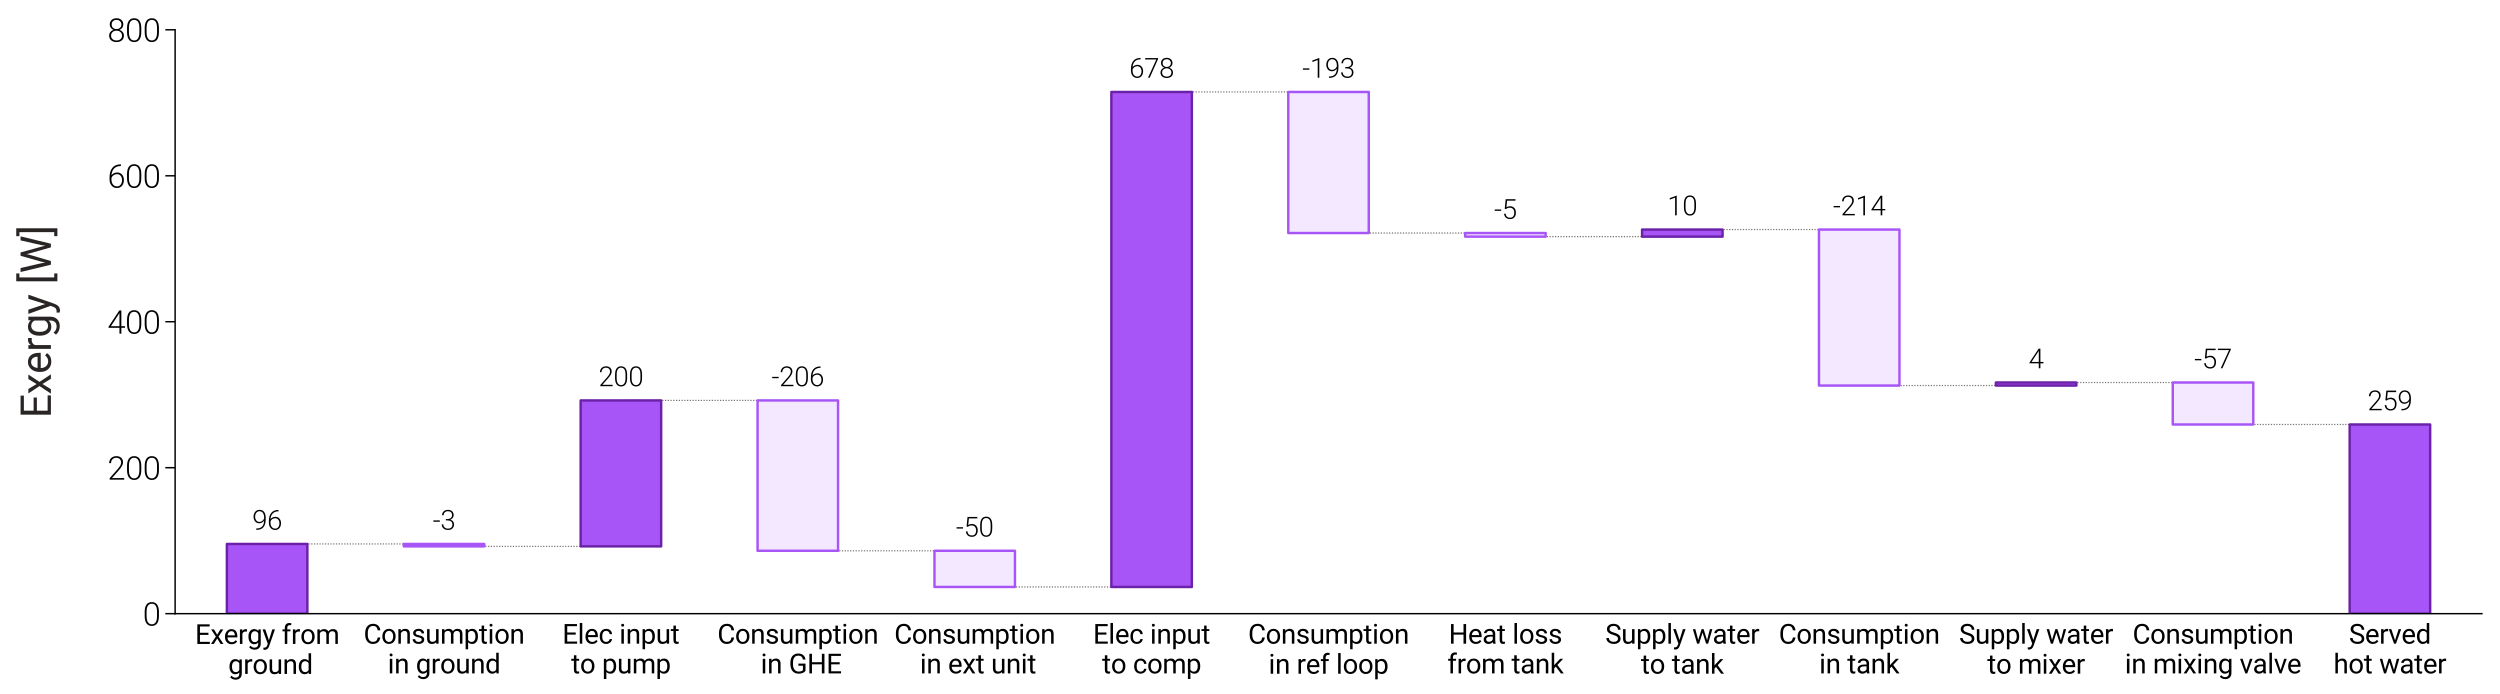 <?xml version="1.0" encoding="utf-8" standalone="no"?>
<!DOCTYPE svg PUBLIC "-//W3C//DTD SVG 1.1//EN"
  "http://www.w3.org/Graphics/SVG/1.1/DTD/svg11.dtd">
<svg xmlns:xlink="http://www.w3.org/1999/xlink" width="510.236pt" height="141.732pt" viewBox="0 0 510.236 141.732" xmlns="http://www.w3.org/2000/svg" version="1.1">
 <defs>
  <style type="text/css">*{stroke-linejoin: round; stroke-linecap: butt}</style>
 </defs>
 <g id="figure_1">
  <g id="patch_1">
   <path d="M 0 141.732 
L 510.236 141.732 
L 510.236 0 
L 0 0 
z
" style="fill: #ffffff"/>
  </g>
  <g id="axes_1">
   <g id="patch_2">
    <path d="M 35.742 125.246 
L 506.542 125.246 
L 506.542 6.084 
L 35.742 6.084 
z
" style="fill: #ffffff"/>
   </g>
   <g id="LineCollection_1">
    <path d="M 54.516 111.018 
L 90.62 111.018 
" clip-path="url(#pa25a1c43b0)" style="fill: none; stroke-dasharray: 0.25,0.312; stroke-dashoffset: 0; stroke: #78716c; stroke-width: 0.25"/>
   </g>
   <g id="LineCollection_2">
    <path d="M 90.62 111.514 
L 126.725 111.514 
" clip-path="url(#pa25a1c43b0)" style="fill: none; stroke-dasharray: 0.25,0.312; stroke-dashoffset: 0; stroke: #78716c; stroke-width: 0.25"/>
   </g>
   <g id="LineCollection_3">
    <path d="M 126.725 81.723 
L 162.829 81.723 
" clip-path="url(#pa25a1c43b0)" style="fill: none; stroke-dasharray: 0.25,0.312; stroke-dashoffset: 0; stroke: #78716c; stroke-width: 0.25"/>
   </g>
   <g id="LineCollection_4">
    <path d="M 162.829 112.411 
L 198.933 112.411 
" clip-path="url(#pa25a1c43b0)" style="fill: none; stroke-dasharray: 0.25,0.312; stroke-dashoffset: 0; stroke: #78716c; stroke-width: 0.25"/>
   </g>
   <g id="LineCollection_5">
    <path d="M 198.933 119.797 
L 235.037 119.797 
" clip-path="url(#pa25a1c43b0)" style="fill: none; stroke-dasharray: 0.25,0.312; stroke-dashoffset: 0; stroke: #78716c; stroke-width: 0.25"/>
   </g>
   <g id="LineCollection_6">
    <path d="M 235.037 18.765 
L 271.142 18.765 
" clip-path="url(#pa25a1c43b0)" style="fill: none; stroke-dasharray: 0.25,0.312; stroke-dashoffset: 0; stroke: #78716c; stroke-width: 0.25"/>
   </g>
   <g id="LineCollection_7">
    <path d="M 271.142 47.563 
L 307.246 47.563 
" clip-path="url(#pa25a1c43b0)" style="fill: none; stroke-dasharray: 0.25,0.312; stroke-dashoffset: 0; stroke: #78716c; stroke-width: 0.25"/>
   </g>
   <g id="LineCollection_8">
    <path d="M 307.246 48.295 
L 343.35 48.295 
" clip-path="url(#pa25a1c43b0)" style="fill: none; stroke-dasharray: 0.25,0.312; stroke-dashoffset: 0; stroke: #78716c; stroke-width: 0.25"/>
   </g>
   <g id="LineCollection_9">
    <path d="M 343.35 46.85 
L 379.455 46.85 
" clip-path="url(#pa25a1c43b0)" style="fill: none; stroke-dasharray: 0.25,0.312; stroke-dashoffset: 0; stroke: #78716c; stroke-width: 0.25"/>
   </g>
   <g id="LineCollection_10">
    <path d="M 379.455 78.689 
L 415.559 78.689 
" clip-path="url(#pa25a1c43b0)" style="fill: none; stroke-dasharray: 0.25,0.312; stroke-dashoffset: 0; stroke: #78716c; stroke-width: 0.25"/>
   </g>
   <g id="LineCollection_11">
    <path d="M 415.559 78.07 
L 451.663 78.07 
" clip-path="url(#pa25a1c43b0)" style="fill: none; stroke-dasharray: 0.25,0.312; stroke-dashoffset: 0; stroke: #78716c; stroke-width: 0.25"/>
   </g>
   <g id="LineCollection_12">
    <path d="M 451.663 86.633 
L 487.767 86.633 
" clip-path="url(#pa25a1c43b0)" style="fill: none; stroke-dasharray: 0.25,0.312; stroke-dashoffset: 0; stroke: #78716c; stroke-width: 0.25"/>
   </g>
   <g id="patch_3">
    <path d="M 46.302 125.246 
L 62.73 125.246 
L 62.73 111.018 
L 46.302 111.018 
z
" clip-path="url(#pa25a1c43b0)" style="fill: #a855f7; stroke: #6b21a8; stroke-width: 0.5; stroke-linejoin: miter"/>
   </g>
   <g id="patch_4">
    <path d="M 82.407 111.018 
L 98.834 111.018 
L 98.834 111.514 
L 82.407 111.514 
z
" clip-path="url(#pa25a1c43b0)" style="fill: #f3e8ff; stroke: #a855f7; stroke-width: 0.5; stroke-linejoin: miter"/>
   </g>
   <g id="patch_5">
    <path d="M 118.511 111.514 
L 134.938 111.514 
L 134.938 81.723 
L 118.511 81.723 
z
" clip-path="url(#pa25a1c43b0)" style="fill: #a855f7; stroke: #6b21a8; stroke-width: 0.5; stroke-linejoin: miter"/>
   </g>
   <g id="patch_6">
    <path d="M 154.615 81.723 
L 171.043 81.723 
L 171.043 112.411 
L 154.615 112.411 
z
" clip-path="url(#pa25a1c43b0)" style="fill: #f3e8ff; stroke: #a855f7; stroke-width: 0.5; stroke-linejoin: miter"/>
   </g>
   <g id="patch_7">
    <path d="M 190.719 112.411 
L 207.147 112.411 
L 207.147 119.797 
L 190.719 119.797 
z
" clip-path="url(#pa25a1c43b0)" style="fill: #f3e8ff; stroke: #a855f7; stroke-width: 0.5; stroke-linejoin: miter"/>
   </g>
   <g id="patch_8">
    <path d="M 226.824 119.797 
L 243.251 119.797 
L 243.251 18.765 
L 226.824 18.765 
z
" clip-path="url(#pa25a1c43b0)" style="fill: #a855f7; stroke: #6b21a8; stroke-width: 0.5; stroke-linejoin: miter"/>
   </g>
   <g id="patch_9">
    <path d="M 262.928 18.765 
L 279.355 18.765 
L 279.355 47.563 
L 262.928 47.563 
z
" clip-path="url(#pa25a1c43b0)" style="fill: #f3e8ff; stroke: #a855f7; stroke-width: 0.5; stroke-linejoin: miter"/>
   </g>
   <g id="patch_10">
    <path d="M 299.032 47.563 
L 315.46 47.563 
L 315.46 48.295 
L 299.032 48.295 
z
" clip-path="url(#pa25a1c43b0)" style="fill: #f3e8ff; stroke: #a855f7; stroke-width: 0.5; stroke-linejoin: miter"/>
   </g>
   <g id="patch_11">
    <path d="M 335.137 48.295 
L 351.564 48.295 
L 351.564 46.85 
L 335.137 46.85 
z
" clip-path="url(#pa25a1c43b0)" style="fill: #a855f7; stroke: #6b21a8; stroke-width: 0.5; stroke-linejoin: miter"/>
   </g>
   <g id="patch_12">
    <path d="M 371.241 46.85 
L 387.668 46.85 
L 387.668 78.689 
L 371.241 78.689 
z
" clip-path="url(#pa25a1c43b0)" style="fill: #f3e8ff; stroke: #a855f7; stroke-width: 0.5; stroke-linejoin: miter"/>
   </g>
   <g id="patch_13">
    <path d="M 407.345 78.689 
L 423.773 78.689 
L 423.773 78.07 
L 407.345 78.07 
z
" clip-path="url(#pa25a1c43b0)" style="fill: #a855f7; stroke: #6b21a8; stroke-width: 0.5; stroke-linejoin: miter"/>
   </g>
   <g id="patch_14">
    <path d="M 443.449 78.07 
L 459.877 78.07 
L 459.877 86.633 
L 443.449 86.633 
z
" clip-path="url(#pa25a1c43b0)" style="fill: #f3e8ff; stroke: #a855f7; stroke-width: 0.5; stroke-linejoin: miter"/>
   </g>
   <g id="patch_15">
    <path d="M 479.554 125.246 
L 495.981 125.246 
L 495.981 86.633 
L 479.554 86.633 
z
" clip-path="url(#pa25a1c43b0)" style="fill: #a855f7; stroke: #6b21a8; stroke-width: 0.5; stroke-linejoin: miter"/>
   </g>
   <g id="patch_16">
    <path d="M 35.742 125.246 
L 35.742 6.084 
" style="fill: none; stroke: #000000; stroke-width: 0.3; stroke-linejoin: miter; stroke-linecap: square"/>
   </g>
   <g id="patch_17">
    <path d="M 35.742 125.246 
L 506.542 125.246 
" style="fill: none; stroke: #000000; stroke-width: 0.3; stroke-linejoin: miter; stroke-linecap: square"/>
   </g>
   <g id="matplotlib.axis_1">
    <g id="xtick_1">
     <g id="line2d_1"/>
     <g id="text_1">
      <!-- Exergy from -->
      <g transform="translate(39.813 131.428) scale(0.055 -0.055)">
       <defs>
        <path id="Roboto-Regular-45" d="M 3100 2103 
L 1128 2103 
L 1128 491 
L 3419 491 
L 3419 0 
L 528 0 
L 528 4550 
L 3388 4550 
L 3388 4056 
L 1128 4056 
L 1128 2594 
L 3100 2594 
L 3100 2103 
z
" transform="scale(0.016)"/>
        <path id="Roboto-Regular-78" d="M 1572 2147 
L 2322 3381 
L 2997 3381 
L 1891 1709 
L 3031 0 
L 2363 0 
L 1581 1266 
L 800 0 
L 128 0 
L 1269 1709 
L 163 3381 
L 831 3381 
L 1572 2147 
z
" transform="scale(0.016)"/>
        <path id="Roboto-Regular-65" d="M 1841 -63 
Q 1153 -63 722 389 
Q 291 841 291 1597 
L 291 1703 
Q 291 2206 483 2601 
Q 675 2997 1020 3220 
Q 1366 3444 1769 3444 
Q 2428 3444 2793 3009 
Q 3159 2575 3159 1766 
L 3159 1525 
L 869 1525 
Q 881 1025 1161 717 
Q 1441 409 1872 409 
Q 2178 409 2390 534 
Q 2603 659 2763 866 
L 3116 591 
Q 2691 -63 1841 -63 
z
M 1769 2969 
Q 1419 2969 1181 2714 
Q 944 2459 888 2000 
L 2581 2000 
L 2581 2044 
Q 2556 2484 2343 2726 
Q 2131 2969 1769 2969 
z
" transform="scale(0.016)"/>
        <path id="Roboto-Regular-72" d="M 2072 2863 
Q 1941 2884 1788 2884 
Q 1219 2884 1016 2400 
L 1016 0 
L 438 0 
L 438 3381 
L 1000 3381 
L 1009 2991 
Q 1294 3444 1816 3444 
Q 1984 3444 2072 3400 
L 2072 2863 
z
" transform="scale(0.016)"/>
        <path id="Roboto-Regular-67" d="M 300 1719 
Q 300 2509 665 2976 
Q 1031 3444 1634 3444 
Q 2253 3444 2600 3006 
L 2628 3381 
L 3156 3381 
L 3156 81 
Q 3156 -575 2767 -953 
Q 2378 -1331 1722 -1331 
Q 1356 -1331 1006 -1175 
Q 656 -1019 472 -747 
L 772 -400 
Q 1144 -859 1681 -859 
Q 2103 -859 2339 -621 
Q 2575 -384 2575 47 
L 2575 338 
Q 2228 -63 1628 -63 
Q 1034 -63 667 415 
Q 300 894 300 1719 
z
M 881 1653 
Q 881 1081 1115 754 
Q 1350 428 1772 428 
Q 2319 428 2575 925 
L 2575 2469 
Q 2309 2953 1778 2953 
Q 1356 2953 1118 2625 
Q 881 2297 881 1653 
z
" transform="scale(0.016)"/>
        <path id="Roboto-Regular-79" d="M 1544 847 
L 2331 3381 
L 2950 3381 
L 1591 -522 
Q 1275 -1366 588 -1366 
L 478 -1356 
L 263 -1316 
L 263 -847 
L 419 -859 
Q 713 -859 877 -740 
Q 1041 -622 1147 -306 
L 1275 38 
L 69 3381 
L 700 3381 
L 1544 847 
z
" transform="scale(0.016)"/>
        <path id="Roboto-Regular-20" transform="scale(0.016)"/>
        <path id="Roboto-Regular-66" d="M 722 0 
L 722 2934 
L 188 2934 
L 188 3381 
L 722 3381 
L 722 3728 
Q 722 4272 1012 4569 
Q 1303 4866 1834 4866 
Q 2034 4866 2231 4813 
L 2200 4344 
Q 2053 4372 1888 4372 
Q 1606 4372 1453 4208 
Q 1300 4044 1300 3738 
L 1300 3381 
L 2022 3381 
L 2022 2934 
L 1300 2934 
L 1300 0 
L 722 0 
z
" transform="scale(0.016)"/>
        <path id="Roboto-Regular-6f" d="M 284 1722 
Q 284 2219 479 2616 
Q 675 3013 1023 3228 
Q 1372 3444 1819 3444 
Q 2509 3444 2936 2966 
Q 3363 2488 3363 1694 
L 3363 1653 
Q 3363 1159 3173 767 
Q 2984 375 2632 156 
Q 2281 -63 1825 -63 
Q 1138 -63 711 415 
Q 284 894 284 1681 
L 284 1722 
z
M 866 1653 
Q 866 1091 1127 750 
Q 1388 409 1825 409 
Q 2266 409 2525 754 
Q 2784 1100 2784 1722 
Q 2784 2278 2520 2623 
Q 2256 2969 1819 2969 
Q 1391 2969 1128 2628 
Q 866 2288 866 1653 
z
" transform="scale(0.016)"/>
        <path id="Roboto-Regular-6d" d="M 981 3381 
L 997 3006 
Q 1369 3444 2000 3444 
Q 2709 3444 2966 2900 
Q 3134 3144 3404 3294 
Q 3675 3444 4044 3444 
Q 5156 3444 5175 2266 
L 5175 0 
L 4597 0 
L 4597 2231 
Q 4597 2594 4431 2773 
Q 4266 2953 3875 2953 
Q 3553 2953 3340 2761 
Q 3128 2569 3094 2244 
L 3094 0 
L 2513 0 
L 2513 2216 
Q 2513 2953 1791 2953 
Q 1222 2953 1013 2469 
L 1013 0 
L 434 0 
L 434 3381 
L 981 3381 
z
" transform="scale(0.016)"/>
       </defs>
       <use xlink:href="#Roboto-Regular-45"/>
       <use xlink:href="#Roboto-Regular-78" transform="translate(56.836 0)"/>
       <use xlink:href="#Roboto-Regular-65" transform="translate(106.396 0)"/>
       <use xlink:href="#Roboto-Regular-72" transform="translate(159.375 0)"/>
       <use xlink:href="#Roboto-Regular-67" transform="translate(193.213 0)"/>
       <use xlink:href="#Roboto-Regular-79" transform="translate(249.316 0)"/>
       <use xlink:href="#Roboto-Regular-20" transform="translate(296.631 0)"/>
       <use xlink:href="#Roboto-Regular-66" transform="translate(321.387 0)"/>
       <use xlink:href="#Roboto-Regular-72" transform="translate(356.104 0)"/>
       <use xlink:href="#Roboto-Regular-6f" transform="translate(389.941 0)"/>
       <use xlink:href="#Roboto-Regular-6d" transform="translate(446.973 0)"/>
      </g>
      <!--  ground -->
      <g transform="translate(45.209 137.551) scale(0.055 -0.055)">
       <defs>
        <path id="Roboto-Regular-75" d="M 2525 334 
Q 2188 -63 1534 -63 
Q 994 -63 711 251 
Q 428 566 425 1181 
L 425 3381 
L 1003 3381 
L 1003 1197 
Q 1003 428 1628 428 
Q 2291 428 2509 922 
L 2509 3381 
L 3088 3381 
L 3088 0 
L 2538 0 
L 2525 334 
z
" transform="scale(0.016)"/>
        <path id="Roboto-Regular-6e" d="M 984 3381 
L 1003 2956 
Q 1391 3444 2016 3444 
Q 3088 3444 3097 2234 
L 3097 0 
L 2519 0 
L 2519 2238 
Q 2516 2603 2352 2778 
Q 2188 2953 1841 2953 
Q 1559 2953 1346 2803 
Q 1134 2653 1016 2409 
L 1016 0 
L 438 0 
L 438 3381 
L 984 3381 
z
" transform="scale(0.016)"/>
        <path id="Roboto-Regular-64" d="M 297 1719 
Q 297 2497 665 2970 
Q 1034 3444 1631 3444 
Q 2225 3444 2572 3038 
L 2572 4800 
L 3150 4800 
L 3150 0 
L 2619 0 
L 2591 363 
Q 2244 -63 1625 -63 
Q 1038 -63 667 418 
Q 297 900 297 1675 
L 297 1719 
z
M 875 1653 
Q 875 1078 1112 753 
Q 1350 428 1769 428 
Q 2319 428 2572 922 
L 2572 2475 
Q 2313 2953 1775 2953 
Q 1350 2953 1112 2625 
Q 875 2297 875 1653 
z
" transform="scale(0.016)"/>
       </defs>
       <use xlink:href="#Roboto-Regular-20"/>
       <use xlink:href="#Roboto-Regular-67" transform="translate(24.756 0)"/>
       <use xlink:href="#Roboto-Regular-72" transform="translate(80.859 0)"/>
       <use xlink:href="#Roboto-Regular-6f" transform="translate(114.697 0)"/>
       <use xlink:href="#Roboto-Regular-75" transform="translate(171.729 0)"/>
       <use xlink:href="#Roboto-Regular-6e" transform="translate(226.855 0)"/>
       <use xlink:href="#Roboto-Regular-64" transform="translate(282.031 0)"/>
      </g>
     </g>
    </g>
    <g id="xtick_2">
     <g id="line2d_2"/>
     <g id="text_2">
      <!-- Consumption -->
      <g transform="translate(74.206 131.371) scale(0.055 -0.055)">
       <defs>
        <path id="Roboto-Regular-43" d="M 3875 1444 
Q 3791 722 3342 329 
Q 2894 -63 2150 -63 
Q 1344 -63 858 515 
Q 372 1094 372 2063 
L 372 2500 
Q 372 3134 598 3615 
Q 825 4097 1240 4355 
Q 1656 4613 2203 4613 
Q 2928 4613 3365 4208 
Q 3803 3803 3875 3088 
L 3272 3088 
Q 3194 3631 2933 3875 
Q 2672 4119 2203 4119 
Q 1628 4119 1301 3694 
Q 975 3269 975 2484 
L 975 2044 
Q 975 1303 1284 865 
Q 1594 428 2150 428 
Q 2650 428 2917 654 
Q 3184 881 3272 1444 
L 3875 1444 
z
" transform="scale(0.016)"/>
        <path id="Roboto-Regular-73" d="M 2406 897 
Q 2406 1131 2229 1261 
Q 2053 1391 1614 1484 
Q 1175 1578 917 1709 
Q 659 1841 536 2022 
Q 413 2203 413 2453 
Q 413 2869 764 3156 
Q 1116 3444 1663 3444 
Q 2238 3444 2595 3147 
Q 2953 2850 2953 2388 
L 2372 2388 
Q 2372 2625 2170 2797 
Q 1969 2969 1663 2969 
Q 1347 2969 1169 2831 
Q 991 2694 991 2472 
Q 991 2263 1156 2156 
Q 1322 2050 1755 1953 
Q 2188 1856 2456 1722 
Q 2725 1588 2854 1398 
Q 2984 1209 2984 938 
Q 2984 484 2621 210 
Q 2259 -63 1681 -63 
Q 1275 -63 962 81 
Q 650 225 473 483 
Q 297 741 297 1041 
L 875 1041 
Q 891 750 1108 579 
Q 1325 409 1681 409 
Q 2009 409 2207 542 
Q 2406 675 2406 897 
z
" transform="scale(0.016)"/>
        <path id="Roboto-Regular-70" d="M 3294 1653 
Q 3294 881 2941 409 
Q 2588 -63 1984 -63 
Q 1369 -63 1016 328 
L 1016 -1300 
L 438 -1300 
L 438 3381 
L 966 3381 
L 994 3006 
Q 1347 3444 1975 3444 
Q 2584 3444 2939 2984 
Q 3294 2525 3294 1706 
L 3294 1653 
z
M 2716 1719 
Q 2716 2291 2472 2622 
Q 2228 2953 1803 2953 
Q 1278 2953 1016 2488 
L 1016 872 
Q 1275 409 1809 409 
Q 2225 409 2470 739 
Q 2716 1069 2716 1719 
z
" transform="scale(0.016)"/>
        <path id="Roboto-Regular-74" d="M 1222 4200 
L 1222 3381 
L 1853 3381 
L 1853 2934 
L 1222 2934 
L 1222 838 
Q 1222 634 1306 532 
Q 1391 431 1594 431 
Q 1694 431 1869 469 
L 1869 0 
Q 1641 -63 1425 -63 
Q 1038 -63 841 171 
Q 644 406 644 838 
L 644 2934 
L 28 2934 
L 28 3381 
L 644 3381 
L 644 4200 
L 1222 4200 
z
" transform="scale(0.016)"/>
        <path id="Roboto-Regular-69" d="M 1066 0 
L 488 0 
L 488 3381 
L 1066 3381 
L 1066 0 
z
M 441 4278 
Q 441 4419 527 4516 
Q 613 4613 781 4613 
Q 950 4613 1037 4516 
Q 1125 4419 1125 4278 
Q 1125 4138 1037 4044 
Q 950 3950 781 3950 
Q 613 3950 527 4044 
Q 441 4138 441 4278 
z
" transform="scale(0.016)"/>
       </defs>
       <use xlink:href="#Roboto-Regular-43"/>
       <use xlink:href="#Roboto-Regular-6f" transform="translate(65.088 0)"/>
       <use xlink:href="#Roboto-Regular-6e" transform="translate(122.119 0)"/>
       <use xlink:href="#Roboto-Regular-73" transform="translate(177.295 0)"/>
       <use xlink:href="#Roboto-Regular-75" transform="translate(228.857 0)"/>
       <use xlink:href="#Roboto-Regular-6d" transform="translate(283.984 0)"/>
       <use xlink:href="#Roboto-Regular-70" transform="translate(371.631 0)"/>
       <use xlink:href="#Roboto-Regular-74" transform="translate(427.734 0)"/>
       <use xlink:href="#Roboto-Regular-69" transform="translate(460.4 0)"/>
       <use xlink:href="#Roboto-Regular-6f" transform="translate(484.668 0)"/>
       <use xlink:href="#Roboto-Regular-6e" transform="translate(541.699 0)"/>
      </g>
      <!-- in ground -->
      <g transform="translate(79.129 137.438) scale(0.055 -0.055)">
       <use xlink:href="#Roboto-Regular-69"/>
       <use xlink:href="#Roboto-Regular-6e" transform="translate(24.268 0)"/>
       <use xlink:href="#Roboto-Regular-20" transform="translate(79.443 0)"/>
       <use xlink:href="#Roboto-Regular-67" transform="translate(104.199 0)"/>
       <use xlink:href="#Roboto-Regular-72" transform="translate(160.303 0)"/>
       <use xlink:href="#Roboto-Regular-6f" transform="translate(194.141 0)"/>
       <use xlink:href="#Roboto-Regular-75" transform="translate(251.172 0)"/>
       <use xlink:href="#Roboto-Regular-6e" transform="translate(306.299 0)"/>
       <use xlink:href="#Roboto-Regular-64" transform="translate(361.475 0)"/>
      </g>
     </g>
    </g>
    <g id="xtick_3">
     <g id="line2d_3"/>
     <g id="text_3">
      <!-- Elec input -->
      <g transform="translate(114.775 131.371) scale(0.055 -0.055)">
       <defs>
        <path id="Roboto-Regular-6c" d="M 1066 0 
L 488 0 
L 488 4800 
L 1066 4800 
L 1066 0 
z
" transform="scale(0.016)"/>
        <path id="Roboto-Regular-63" d="M 1794 409 
Q 2103 409 2334 596 
Q 2566 784 2591 1066 
L 3138 1066 
Q 3122 775 2937 512 
Q 2753 250 2445 93 
Q 2138 -63 1794 -63 
Q 1103 -63 695 398 
Q 288 859 288 1659 
L 288 1756 
Q 288 2250 469 2634 
Q 650 3019 989 3231 
Q 1328 3444 1791 3444 
Q 2359 3444 2736 3103 
Q 3113 2763 3138 2219 
L 2591 2219 
Q 2566 2547 2342 2758 
Q 2119 2969 1791 2969 
Q 1350 2969 1108 2651 
Q 866 2334 866 1734 
L 866 1625 
Q 866 1041 1106 725 
Q 1347 409 1794 409 
z
" transform="scale(0.016)"/>
       </defs>
       <use xlink:href="#Roboto-Regular-45"/>
       <use xlink:href="#Roboto-Regular-6c" transform="translate(56.836 0)"/>
       <use xlink:href="#Roboto-Regular-65" transform="translate(81.104 0)"/>
       <use xlink:href="#Roboto-Regular-63" transform="translate(134.082 0)"/>
       <use xlink:href="#Roboto-Regular-20" transform="translate(186.426 0)"/>
       <use xlink:href="#Roboto-Regular-69" transform="translate(211.182 0)"/>
       <use xlink:href="#Roboto-Regular-6e" transform="translate(235.449 0)"/>
       <use xlink:href="#Roboto-Regular-70" transform="translate(290.625 0)"/>
       <use xlink:href="#Roboto-Regular-75" transform="translate(346.729 0)"/>
       <use xlink:href="#Roboto-Regular-74" transform="translate(401.855 0)"/>
      </g>
      <!-- to pump -->
      <g transform="translate(116.565 137.438) scale(0.055 -0.055)">
       <use xlink:href="#Roboto-Regular-74"/>
       <use xlink:href="#Roboto-Regular-6f" transform="translate(32.666 0)"/>
       <use xlink:href="#Roboto-Regular-20" transform="translate(89.697 0)"/>
       <use xlink:href="#Roboto-Regular-70" transform="translate(114.453 0)"/>
       <use xlink:href="#Roboto-Regular-75" transform="translate(170.557 0)"/>
       <use xlink:href="#Roboto-Regular-6d" transform="translate(225.684 0)"/>
       <use xlink:href="#Roboto-Regular-70" transform="translate(313.33 0)"/>
      </g>
     </g>
    </g>
    <g id="xtick_4">
     <g id="line2d_4"/>
     <g id="text_4">
      <!-- Consumption -->
      <g transform="translate(146.415 131.371) scale(0.055 -0.055)">
       <use xlink:href="#Roboto-Regular-43"/>
       <use xlink:href="#Roboto-Regular-6f" transform="translate(65.088 0)"/>
       <use xlink:href="#Roboto-Regular-6e" transform="translate(122.119 0)"/>
       <use xlink:href="#Roboto-Regular-73" transform="translate(177.295 0)"/>
       <use xlink:href="#Roboto-Regular-75" transform="translate(228.857 0)"/>
       <use xlink:href="#Roboto-Regular-6d" transform="translate(283.984 0)"/>
       <use xlink:href="#Roboto-Regular-70" transform="translate(371.631 0)"/>
       <use xlink:href="#Roboto-Regular-74" transform="translate(427.734 0)"/>
       <use xlink:href="#Roboto-Regular-69" transform="translate(460.4 0)"/>
       <use xlink:href="#Roboto-Regular-6f" transform="translate(484.668 0)"/>
       <use xlink:href="#Roboto-Regular-6e" transform="translate(541.699 0)"/>
      </g>
      <!--  in GHE -->
      <g transform="translate(153.886 137.438) scale(0.055 -0.055)">
       <defs>
        <path id="Roboto-Regular-47" d="M 3888 597 
Q 3656 266 3242 101 
Q 2828 -63 2278 -63 
Q 1722 -63 1290 198 
Q 859 459 623 940 
Q 388 1422 381 2056 
L 381 2453 
Q 381 3481 861 4047 
Q 1341 4613 2209 4613 
Q 2922 4613 3356 4248 
Q 3791 3884 3888 3216 
L 3288 3216 
Q 3119 4119 2213 4119 
Q 1609 4119 1298 3695 
Q 988 3272 984 2469 
L 984 2097 
Q 984 1331 1334 879 
Q 1684 428 2281 428 
Q 2619 428 2872 503 
Q 3125 578 3291 756 
L 3291 1778 
L 2238 1778 
L 2238 2266 
L 3888 2266 
L 3888 597 
z
" transform="scale(0.016)"/>
        <path id="Roboto-Regular-48" d="M 4025 0 
L 3422 0 
L 3422 2103 
L 1128 2103 
L 1128 0 
L 528 0 
L 528 4550 
L 1128 4550 
L 1128 2594 
L 3422 2594 
L 3422 4550 
L 4025 4550 
L 4025 0 
z
" transform="scale(0.016)"/>
       </defs>
       <use xlink:href="#Roboto-Regular-20"/>
       <use xlink:href="#Roboto-Regular-69" transform="translate(24.756 0)"/>
       <use xlink:href="#Roboto-Regular-6e" transform="translate(49.023 0)"/>
       <use xlink:href="#Roboto-Regular-20" transform="translate(104.199 0)"/>
       <use xlink:href="#Roboto-Regular-47" transform="translate(128.955 0)"/>
       <use xlink:href="#Roboto-Regular-48" transform="translate(197.07 0)"/>
       <use xlink:href="#Roboto-Regular-45" transform="translate(268.359 0)"/>
      </g>
     </g>
    </g>
    <g id="xtick_5">
     <g id="line2d_5"/>
     <g id="text_5">
      <!-- Consumption -->
      <g transform="translate(182.519 131.371) scale(0.055 -0.055)">
       <use xlink:href="#Roboto-Regular-43"/>
       <use xlink:href="#Roboto-Regular-6f" transform="translate(65.088 0)"/>
       <use xlink:href="#Roboto-Regular-6e" transform="translate(122.119 0)"/>
       <use xlink:href="#Roboto-Regular-73" transform="translate(177.295 0)"/>
       <use xlink:href="#Roboto-Regular-75" transform="translate(228.857 0)"/>
       <use xlink:href="#Roboto-Regular-6d" transform="translate(283.984 0)"/>
       <use xlink:href="#Roboto-Regular-70" transform="translate(371.631 0)"/>
       <use xlink:href="#Roboto-Regular-74" transform="translate(427.734 0)"/>
       <use xlink:href="#Roboto-Regular-69" transform="translate(460.4 0)"/>
       <use xlink:href="#Roboto-Regular-6f" transform="translate(484.668 0)"/>
       <use xlink:href="#Roboto-Regular-6e" transform="translate(541.699 0)"/>
      </g>
      <!--  in ext unit -->
      <g transform="translate(186.389 137.438) scale(0.055 -0.055)">
       <use xlink:href="#Roboto-Regular-20"/>
       <use xlink:href="#Roboto-Regular-69" transform="translate(24.756 0)"/>
       <use xlink:href="#Roboto-Regular-6e" transform="translate(49.023 0)"/>
       <use xlink:href="#Roboto-Regular-20" transform="translate(104.199 0)"/>
       <use xlink:href="#Roboto-Regular-65" transform="translate(128.955 0)"/>
       <use xlink:href="#Roboto-Regular-78" transform="translate(181.934 0)"/>
       <use xlink:href="#Roboto-Regular-74" transform="translate(231.494 0)"/>
       <use xlink:href="#Roboto-Regular-20" transform="translate(264.16 0)"/>
       <use xlink:href="#Roboto-Regular-75" transform="translate(288.916 0)"/>
       <use xlink:href="#Roboto-Regular-6e" transform="translate(344.043 0)"/>
       <use xlink:href="#Roboto-Regular-69" transform="translate(399.219 0)"/>
       <use xlink:href="#Roboto-Regular-74" transform="translate(423.486 0)"/>
      </g>
     </g>
    </g>
    <g id="xtick_6">
     <g id="line2d_6"/>
     <g id="text_6">
      <!-- Elec input -->
      <g transform="translate(223.088 131.371) scale(0.055 -0.055)">
       <use xlink:href="#Roboto-Regular-45"/>
       <use xlink:href="#Roboto-Regular-6c" transform="translate(56.836 0)"/>
       <use xlink:href="#Roboto-Regular-65" transform="translate(81.104 0)"/>
       <use xlink:href="#Roboto-Regular-63" transform="translate(134.082 0)"/>
       <use xlink:href="#Roboto-Regular-20" transform="translate(186.426 0)"/>
       <use xlink:href="#Roboto-Regular-69" transform="translate(211.182 0)"/>
       <use xlink:href="#Roboto-Regular-6e" transform="translate(235.449 0)"/>
       <use xlink:href="#Roboto-Regular-70" transform="translate(290.625 0)"/>
       <use xlink:href="#Roboto-Regular-75" transform="translate(346.729 0)"/>
       <use xlink:href="#Roboto-Regular-74" transform="translate(401.855 0)"/>
      </g>
      <!-- to comp -->
      <g transform="translate(224.929 137.438) scale(0.055 -0.055)">
       <use xlink:href="#Roboto-Regular-74"/>
       <use xlink:href="#Roboto-Regular-6f" transform="translate(32.666 0)"/>
       <use xlink:href="#Roboto-Regular-20" transform="translate(89.697 0)"/>
       <use xlink:href="#Roboto-Regular-63" transform="translate(114.453 0)"/>
       <use xlink:href="#Roboto-Regular-6f" transform="translate(166.797 0)"/>
       <use xlink:href="#Roboto-Regular-6d" transform="translate(223.828 0)"/>
       <use xlink:href="#Roboto-Regular-70" transform="translate(311.475 0)"/>
      </g>
     </g>
    </g>
    <g id="xtick_7">
     <g id="line2d_7"/>
     <g id="text_7">
      <!-- Consumption -->
      <g transform="translate(254.728 131.371) scale(0.055 -0.055)">
       <use xlink:href="#Roboto-Regular-43"/>
       <use xlink:href="#Roboto-Regular-6f" transform="translate(65.088 0)"/>
       <use xlink:href="#Roboto-Regular-6e" transform="translate(122.119 0)"/>
       <use xlink:href="#Roboto-Regular-73" transform="translate(177.295 0)"/>
       <use xlink:href="#Roboto-Regular-75" transform="translate(228.857 0)"/>
       <use xlink:href="#Roboto-Regular-6d" transform="translate(283.984 0)"/>
       <use xlink:href="#Roboto-Regular-70" transform="translate(371.631 0)"/>
       <use xlink:href="#Roboto-Regular-74" transform="translate(427.734 0)"/>
       <use xlink:href="#Roboto-Regular-69" transform="translate(460.4 0)"/>
       <use xlink:href="#Roboto-Regular-6f" transform="translate(484.668 0)"/>
       <use xlink:href="#Roboto-Regular-6e" transform="translate(541.699 0)"/>
      </g>
      <!-- in ref loop -->
      <g transform="translate(258.906 137.506) scale(0.055 -0.055)">
       <use xlink:href="#Roboto-Regular-69"/>
       <use xlink:href="#Roboto-Regular-6e" transform="translate(24.268 0)"/>
       <use xlink:href="#Roboto-Regular-20" transform="translate(79.443 0)"/>
       <use xlink:href="#Roboto-Regular-72" transform="translate(104.199 0)"/>
       <use xlink:href="#Roboto-Regular-65" transform="translate(138.037 0)"/>
       <use xlink:href="#Roboto-Regular-66" transform="translate(191.016 0)"/>
       <use xlink:href="#Roboto-Regular-20" transform="translate(225.732 0)"/>
       <use xlink:href="#Roboto-Regular-6c" transform="translate(250.488 0)"/>
       <use xlink:href="#Roboto-Regular-6f" transform="translate(274.756 0)"/>
       <use xlink:href="#Roboto-Regular-6f" transform="translate(331.787 0)"/>
       <use xlink:href="#Roboto-Regular-70" transform="translate(388.818 0)"/>
      </g>
     </g>
    </g>
    <g id="xtick_8">
     <g id="line2d_8"/>
     <g id="text_8">
      <!-- Heat loss -->
      <g transform="translate(295.682 131.371) scale(0.055 -0.055)">
       <defs>
        <path id="Roboto-Regular-61" d="M 2525 0 
Q 2475 100 2444 356 
Q 2041 -63 1481 -63 
Q 981 -63 661 220 
Q 341 503 341 938 
Q 341 1466 742 1758 
Q 1144 2050 1872 2050 
L 2434 2050 
L 2434 2316 
Q 2434 2619 2253 2798 
Q 2072 2978 1719 2978 
Q 1409 2978 1200 2822 
Q 991 2666 991 2444 
L 409 2444 
Q 409 2697 589 2933 
Q 769 3169 1076 3306 
Q 1384 3444 1753 3444 
Q 2338 3444 2669 3151 
Q 3000 2859 3013 2347 
L 3013 791 
Q 3013 325 3131 50 
L 3131 0 
L 2525 0 
z
M 1566 441 
Q 1838 441 2081 581 
Q 2325 722 2434 947 
L 2434 1641 
L 1981 1641 
Q 919 1641 919 1019 
Q 919 747 1100 594 
Q 1281 441 1566 441 
z
" transform="scale(0.016)"/>
       </defs>
       <use xlink:href="#Roboto-Regular-48"/>
       <use xlink:href="#Roboto-Regular-65" transform="translate(71.289 0)"/>
       <use xlink:href="#Roboto-Regular-61" transform="translate(124.268 0)"/>
       <use xlink:href="#Roboto-Regular-74" transform="translate(178.662 0)"/>
       <use xlink:href="#Roboto-Regular-20" transform="translate(211.328 0)"/>
       <use xlink:href="#Roboto-Regular-6c" transform="translate(236.084 0)"/>
       <use xlink:href="#Roboto-Regular-6f" transform="translate(260.352 0)"/>
       <use xlink:href="#Roboto-Regular-73" transform="translate(317.383 0)"/>
       <use xlink:href="#Roboto-Regular-73" transform="translate(368.945 0)"/>
      </g>
      <!-- from tank -->
      <g transform="translate(295.396 137.438) scale(0.055 -0.055)">
       <defs>
        <path id="Roboto-Regular-6b" d="M 1381 1566 
L 1019 1188 
L 1019 0 
L 441 0 
L 441 4800 
L 1019 4800 
L 1019 1897 
L 1328 2269 
L 2381 3381 
L 3084 3381 
L 1769 1969 
L 3238 0 
L 2559 0 
L 1381 1566 
z
" transform="scale(0.016)"/>
       </defs>
       <use xlink:href="#Roboto-Regular-66"/>
       <use xlink:href="#Roboto-Regular-72" transform="translate(34.717 0)"/>
       <use xlink:href="#Roboto-Regular-6f" transform="translate(68.555 0)"/>
       <use xlink:href="#Roboto-Regular-6d" transform="translate(125.586 0)"/>
       <use xlink:href="#Roboto-Regular-20" transform="translate(213.232 0)"/>
       <use xlink:href="#Roboto-Regular-74" transform="translate(237.988 0)"/>
       <use xlink:href="#Roboto-Regular-61" transform="translate(270.654 0)"/>
       <use xlink:href="#Roboto-Regular-6e" transform="translate(325.049 0)"/>
       <use xlink:href="#Roboto-Regular-6b" transform="translate(380.225 0)"/>
      </g>
     </g>
    </g>
    <g id="xtick_9">
     <g id="line2d_9"/>
     <g id="text_9">
      <!-- Supply water -->
      <g transform="translate(327.619 131.371) scale(0.055 -0.055)">
       <defs>
        <path id="Roboto-Regular-53" d="M 1869 2028 
Q 1097 2250 745 2573 
Q 394 2897 394 3372 
Q 394 3909 823 4261 
Q 1253 4613 1941 4613 
Q 2409 4613 2776 4431 
Q 3144 4250 3345 3931 
Q 3547 3613 3547 3234 
L 2944 3234 
Q 2944 3647 2681 3883 
Q 2419 4119 1941 4119 
Q 1497 4119 1248 3923 
Q 1000 3728 1000 3381 
Q 1000 3103 1236 2911 
Q 1472 2719 2039 2559 
Q 2606 2400 2926 2208 
Q 3247 2016 3401 1759 
Q 3556 1503 3556 1156 
Q 3556 603 3125 270 
Q 2694 -63 1972 -63 
Q 1503 -63 1097 117 
Q 691 297 470 609 
Q 250 922 250 1319 
L 853 1319 
Q 853 906 1158 667 
Q 1463 428 1972 428 
Q 2447 428 2700 622 
Q 2953 816 2953 1150 
Q 2953 1484 2718 1667 
Q 2484 1850 1869 2028 
z
" transform="scale(0.016)"/>
        <path id="Roboto-Regular-77" d="M 3431 797 
L 4081 3381 
L 4659 3381 
L 3675 0 
L 3206 0 
L 2384 2563 
L 1584 0 
L 1116 0 
L 134 3381 
L 709 3381 
L 1375 850 
L 2163 3381 
L 2628 3381 
L 3431 797 
z
" transform="scale(0.016)"/>
       </defs>
       <use xlink:href="#Roboto-Regular-53"/>
       <use xlink:href="#Roboto-Regular-75" transform="translate(59.326 0)"/>
       <use xlink:href="#Roboto-Regular-70" transform="translate(114.453 0)"/>
       <use xlink:href="#Roboto-Regular-70" transform="translate(170.557 0)"/>
       <use xlink:href="#Roboto-Regular-6c" transform="translate(226.66 0)"/>
       <use xlink:href="#Roboto-Regular-79" transform="translate(250.928 0)"/>
       <use xlink:href="#Roboto-Regular-20" transform="translate(298.242 0)"/>
       <use xlink:href="#Roboto-Regular-77" transform="translate(322.998 0)"/>
       <use xlink:href="#Roboto-Regular-61" transform="translate(398.145 0)"/>
       <use xlink:href="#Roboto-Regular-74" transform="translate(452.539 0)"/>
       <use xlink:href="#Roboto-Regular-65" transform="translate(485.205 0)"/>
       <use xlink:href="#Roboto-Regular-72" transform="translate(538.184 0)"/>
      </g>
      <!-- to tank -->
      <g transform="translate(334.897 137.495) scale(0.055 -0.055)">
       <use xlink:href="#Roboto-Regular-74"/>
       <use xlink:href="#Roboto-Regular-6f" transform="translate(32.666 0)"/>
       <use xlink:href="#Roboto-Regular-20" transform="translate(89.697 0)"/>
       <use xlink:href="#Roboto-Regular-74" transform="translate(114.453 0)"/>
       <use xlink:href="#Roboto-Regular-61" transform="translate(147.119 0)"/>
       <use xlink:href="#Roboto-Regular-6e" transform="translate(201.514 0)"/>
       <use xlink:href="#Roboto-Regular-6b" transform="translate(256.689 0)"/>
      </g>
     </g>
    </g>
    <g id="xtick_10">
     <g id="line2d_10"/>
     <g id="text_10">
      <!-- Consumption -->
      <g transform="translate(363.04 131.371) scale(0.055 -0.055)">
       <use xlink:href="#Roboto-Regular-43"/>
       <use xlink:href="#Roboto-Regular-6f" transform="translate(65.088 0)"/>
       <use xlink:href="#Roboto-Regular-6e" transform="translate(122.119 0)"/>
       <use xlink:href="#Roboto-Regular-73" transform="translate(177.295 0)"/>
       <use xlink:href="#Roboto-Regular-75" transform="translate(228.857 0)"/>
       <use xlink:href="#Roboto-Regular-6d" transform="translate(283.984 0)"/>
       <use xlink:href="#Roboto-Regular-70" transform="translate(371.631 0)"/>
       <use xlink:href="#Roboto-Regular-74" transform="translate(427.734 0)"/>
       <use xlink:href="#Roboto-Regular-69" transform="translate(460.4 0)"/>
       <use xlink:href="#Roboto-Regular-6f" transform="translate(484.668 0)"/>
       <use xlink:href="#Roboto-Regular-6e" transform="translate(541.699 0)"/>
      </g>
      <!-- in tank -->
      <g transform="translate(371.284 137.438) scale(0.055 -0.055)">
       <use xlink:href="#Roboto-Regular-69"/>
       <use xlink:href="#Roboto-Regular-6e" transform="translate(24.268 0)"/>
       <use xlink:href="#Roboto-Regular-20" transform="translate(79.443 0)"/>
       <use xlink:href="#Roboto-Regular-74" transform="translate(104.199 0)"/>
       <use xlink:href="#Roboto-Regular-61" transform="translate(136.865 0)"/>
       <use xlink:href="#Roboto-Regular-6e" transform="translate(191.26 0)"/>
       <use xlink:href="#Roboto-Regular-6b" transform="translate(246.436 0)"/>
      </g>
     </g>
    </g>
    <g id="xtick_11">
     <g id="line2d_11"/>
     <g id="text_11">
      <!-- Supply water -->
      <g transform="translate(399.828 131.371) scale(0.055 -0.055)">
       <use xlink:href="#Roboto-Regular-53"/>
       <use xlink:href="#Roboto-Regular-75" transform="translate(59.326 0)"/>
       <use xlink:href="#Roboto-Regular-70" transform="translate(114.453 0)"/>
       <use xlink:href="#Roboto-Regular-70" transform="translate(170.557 0)"/>
       <use xlink:href="#Roboto-Regular-6c" transform="translate(226.66 0)"/>
       <use xlink:href="#Roboto-Regular-79" transform="translate(250.928 0)"/>
       <use xlink:href="#Roboto-Regular-20" transform="translate(298.242 0)"/>
       <use xlink:href="#Roboto-Regular-77" transform="translate(322.998 0)"/>
       <use xlink:href="#Roboto-Regular-61" transform="translate(398.145 0)"/>
       <use xlink:href="#Roboto-Regular-74" transform="translate(452.539 0)"/>
       <use xlink:href="#Roboto-Regular-65" transform="translate(485.205 0)"/>
       <use xlink:href="#Roboto-Regular-72" transform="translate(538.184 0)"/>
      </g>
      <!-- to mixer -->
      <g transform="translate(405.583 137.495) scale(0.055 -0.055)">
       <use xlink:href="#Roboto-Regular-74"/>
       <use xlink:href="#Roboto-Regular-6f" transform="translate(32.666 0)"/>
       <use xlink:href="#Roboto-Regular-20" transform="translate(89.697 0)"/>
       <use xlink:href="#Roboto-Regular-6d" transform="translate(114.453 0)"/>
       <use xlink:href="#Roboto-Regular-69" transform="translate(202.1 0)"/>
       <use xlink:href="#Roboto-Regular-78" transform="translate(226.367 0)"/>
       <use xlink:href="#Roboto-Regular-65" transform="translate(275.928 0)"/>
       <use xlink:href="#Roboto-Regular-72" transform="translate(328.906 0)"/>
      </g>
     </g>
    </g>
    <g id="xtick_12">
     <g id="line2d_12"/>
     <g id="text_12">
      <!-- Consumption -->
      <g transform="translate(435.249 131.371) scale(0.055 -0.055)">
       <use xlink:href="#Roboto-Regular-43"/>
       <use xlink:href="#Roboto-Regular-6f" transform="translate(65.088 0)"/>
       <use xlink:href="#Roboto-Regular-6e" transform="translate(122.119 0)"/>
       <use xlink:href="#Roboto-Regular-73" transform="translate(177.295 0)"/>
       <use xlink:href="#Roboto-Regular-75" transform="translate(228.857 0)"/>
       <use xlink:href="#Roboto-Regular-6d" transform="translate(283.984 0)"/>
       <use xlink:href="#Roboto-Regular-70" transform="translate(371.631 0)"/>
       <use xlink:href="#Roboto-Regular-74" transform="translate(427.734 0)"/>
       <use xlink:href="#Roboto-Regular-69" transform="translate(460.4 0)"/>
       <use xlink:href="#Roboto-Regular-6f" transform="translate(484.668 0)"/>
       <use xlink:href="#Roboto-Regular-6e" transform="translate(541.699 0)"/>
      </g>
      <!-- in mixing valve -->
      <g transform="translate(433.665 137.438) scale(0.055 -0.055)">
       <defs>
        <path id="Roboto-Regular-76" d="M 1553 784 
L 2391 3381 
L 2981 3381 
L 1769 0 
L 1328 0 
L 103 3381 
L 694 3381 
L 1553 784 
z
" transform="scale(0.016)"/>
       </defs>
       <use xlink:href="#Roboto-Regular-69"/>
       <use xlink:href="#Roboto-Regular-6e" transform="translate(24.268 0)"/>
       <use xlink:href="#Roboto-Regular-20" transform="translate(79.443 0)"/>
       <use xlink:href="#Roboto-Regular-6d" transform="translate(104.199 0)"/>
       <use xlink:href="#Roboto-Regular-69" transform="translate(191.846 0)"/>
       <use xlink:href="#Roboto-Regular-78" transform="translate(216.113 0)"/>
       <use xlink:href="#Roboto-Regular-69" transform="translate(265.674 0)"/>
       <use xlink:href="#Roboto-Regular-6e" transform="translate(289.941 0)"/>
       <use xlink:href="#Roboto-Regular-67" transform="translate(345.117 0)"/>
       <use xlink:href="#Roboto-Regular-20" transform="translate(401.221 0)"/>
       <use xlink:href="#Roboto-Regular-76" transform="translate(425.977 0)"/>
       <use xlink:href="#Roboto-Regular-61" transform="translate(474.414 0)"/>
       <use xlink:href="#Roboto-Regular-6c" transform="translate(528.809 0)"/>
       <use xlink:href="#Roboto-Regular-76" transform="translate(553.076 0)"/>
       <use xlink:href="#Roboto-Regular-65" transform="translate(601.514 0)"/>
      </g>
     </g>
    </g>
    <g id="xtick_13">
     <g id="line2d_13"/>
     <g id="text_13">
      <!-- Served -->
      <g transform="translate(479.408 131.371) scale(0.055 -0.055)">
       <use xlink:href="#Roboto-Regular-53"/>
       <use xlink:href="#Roboto-Regular-65" transform="translate(59.326 0)"/>
       <use xlink:href="#Roboto-Regular-72" transform="translate(112.305 0)"/>
       <use xlink:href="#Roboto-Regular-76" transform="translate(146.143 0)"/>
       <use xlink:href="#Roboto-Regular-65" transform="translate(194.58 0)"/>
       <use xlink:href="#Roboto-Regular-64" transform="translate(247.559 0)"/>
      </g>
      <!-- hot water -->
      <g transform="translate(476.257 137.438) scale(0.055 -0.055)">
       <defs>
        <path id="Roboto-Regular-68" d="M 1016 2972 
Q 1400 3444 2016 3444 
Q 3088 3444 3097 2234 
L 3097 0 
L 2519 0 
L 2519 2238 
Q 2516 2603 2352 2778 
Q 2188 2953 1841 2953 
Q 1559 2953 1346 2803 
Q 1134 2653 1016 2409 
L 1016 0 
L 438 0 
L 438 4800 
L 1016 4800 
L 1016 2972 
z
" transform="scale(0.016)"/>
       </defs>
       <use xlink:href="#Roboto-Regular-68"/>
       <use xlink:href="#Roboto-Regular-6f" transform="translate(55.078 0)"/>
       <use xlink:href="#Roboto-Regular-74" transform="translate(112.109 0)"/>
       <use xlink:href="#Roboto-Regular-20" transform="translate(144.775 0)"/>
       <use xlink:href="#Roboto-Regular-77" transform="translate(169.531 0)"/>
       <use xlink:href="#Roboto-Regular-61" transform="translate(244.678 0)"/>
       <use xlink:href="#Roboto-Regular-74" transform="translate(299.072 0)"/>
       <use xlink:href="#Roboto-Regular-65" transform="translate(331.738 0)"/>
       <use xlink:href="#Roboto-Regular-72" transform="translate(384.717 0)"/>
      </g>
     </g>
    </g>
   </g>
   <g id="matplotlib.axis_2">
    <g id="ytick_1">
     <g id="line2d_14">
      <defs>
       <path id="m076db5b16c" d="M 0 0 
L -2 0 
" style="stroke: #000000; stroke-width: 0.3"/>
      </defs>
      <g>
       <use xlink:href="#m076db5b16c" x="35.742" y="125.246" style="stroke: #000000; stroke-width: 0.3"/>
      </g>
     </g>
     <g id="text_14">
      <!-- 0 -->
      <g transform="translate(29.139 127.683) scale(0.065 -0.065)">
       <defs>
        <path id="Roboto-Light-30" d="M 3172 1897 
Q 3172 934 2819 435 
Q 2466 -63 1778 -63 
Q 1103 -63 743 426 
Q 384 916 375 1850 
L 375 2666 
Q 375 3625 731 4119 
Q 1088 4613 1772 4613 
Q 2447 4613 2803 4136 
Q 3159 3659 3172 2731 
L 3172 1897 
z
M 2797 2713 
Q 2797 3494 2542 3894 
Q 2288 4294 1772 4294 
Q 1266 4294 1009 3903 
Q 753 3513 747 2750 
L 747 1856 
Q 747 1078 1011 665 
Q 1275 253 1778 253 
Q 2278 253 2536 656 
Q 2794 1059 2797 1838 
L 2797 2713 
z
" transform="scale(0.016)"/>
       </defs>
       <use xlink:href="#Roboto-Light-30"/>
      </g>
     </g>
    </g>
    <g id="ytick_2">
     <g id="line2d_15">
      <g>
       <use xlink:href="#m076db5b16c" x="35.742" y="95.455" style="stroke: #000000; stroke-width: 0.3"/>
      </g>
     </g>
     <g id="text_15">
      <!-- 200 -->
      <g transform="translate(21.935 97.893) scale(0.065 -0.065)">
       <defs>
        <path id="Roboto-Light-32" d="M 3278 0 
L 428 0 
L 428 288 
L 1988 2056 
Q 2375 2503 2525 2793 
Q 2675 3084 2675 3359 
Q 2675 3791 2422 4042 
Q 2169 4294 1725 4294 
Q 1266 4294 983 4000 
Q 700 3706 700 3238 
L 328 3238 
Q 328 3622 501 3937 
Q 675 4253 995 4433 
Q 1316 4613 1725 4613 
Q 2350 4613 2701 4284 
Q 3053 3956 3053 3391 
Q 3053 3072 2854 2694 
Q 2656 2316 2156 1750 
L 888 316 
L 3278 316 
L 3278 0 
z
" transform="scale(0.016)"/>
       </defs>
       <use xlink:href="#Roboto-Light-32"/>
       <use xlink:href="#Roboto-Light-30" transform="translate(55.42 0)"/>
       <use xlink:href="#Roboto-Light-30" transform="translate(110.84 0)"/>
      </g>
     </g>
    </g>
    <g id="ytick_3">
     <g id="line2d_16">
      <g>
       <use xlink:href="#m076db5b16c" x="35.742" y="65.665" style="stroke: #000000; stroke-width: 0.3"/>
      </g>
     </g>
     <g id="text_16">
      <!-- 400 -->
      <g transform="translate(21.935 68.102) scale(0.065 -0.065)">
       <defs>
        <path id="Roboto-Light-34" d="M 2725 1466 
L 3434 1466 
L 3434 1150 
L 2725 1150 
L 2725 0 
L 2350 0 
L 2350 1150 
L 209 1150 
L 209 1363 
L 2316 4550 
L 2725 4550 
L 2725 1466 
z
M 669 1466 
L 2350 1466 
L 2350 4066 
L 2184 3778 
L 669 1466 
z
" transform="scale(0.016)"/>
       </defs>
       <use xlink:href="#Roboto-Light-34"/>
       <use xlink:href="#Roboto-Light-30" transform="translate(55.42 0)"/>
       <use xlink:href="#Roboto-Light-30" transform="translate(110.84 0)"/>
      </g>
     </g>
    </g>
    <g id="ytick_4">
     <g id="line2d_17">
      <g>
       <use xlink:href="#m076db5b16c" x="35.742" y="35.874" style="stroke: #000000; stroke-width: 0.3"/>
      </g>
     </g>
     <g id="text_17">
      <!-- 600 -->
      <g transform="translate(21.935 38.312) scale(0.065 -0.065)">
       <defs>
        <path id="Roboto-Light-36" d="M 2634 4584 
L 2634 4256 
L 2591 4256 
Q 1775 4256 1306 3776 
Q 838 3297 788 2444 
Q 975 2703 1265 2845 
Q 1556 2988 1916 2988 
Q 2516 2988 2870 2573 
Q 3225 2159 3225 1491 
Q 3225 1047 3059 690 
Q 2894 334 2584 135 
Q 2275 -63 1878 -63 
Q 1225 -63 815 410 
Q 406 884 406 1634 
L 406 2009 
Q 406 3231 962 3901 
Q 1519 4572 2541 4584 
L 2634 4584 
z
M 1856 2666 
Q 1500 2666 1192 2455 
Q 884 2244 781 1919 
L 781 1600 
Q 781 1006 1086 631 
Q 1391 256 1878 256 
Q 2316 256 2586 603 
Q 2856 950 2856 1478 
Q 2856 2016 2586 2341 
Q 2316 2666 1856 2666 
z
" transform="scale(0.016)"/>
       </defs>
       <use xlink:href="#Roboto-Light-36"/>
       <use xlink:href="#Roboto-Light-30" transform="translate(55.42 0)"/>
       <use xlink:href="#Roboto-Light-30" transform="translate(110.84 0)"/>
      </g>
     </g>
    </g>
    <g id="ytick_5">
     <g id="line2d_18">
      <g>
       <use xlink:href="#m076db5b16c" x="35.742" y="6.084" style="stroke: #000000; stroke-width: 0.3"/>
      </g>
     </g>
     <g id="text_18">
      <!-- 800 -->
      <g transform="translate(21.935 8.521) scale(0.065 -0.065)">
       <defs>
        <path id="Roboto-Light-38" d="M 3109 3378 
Q 3109 3025 2903 2745 
Q 2697 2466 2359 2334 
Q 2753 2200 2990 1900 
Q 3228 1600 3228 1206 
Q 3228 622 2831 279 
Q 2434 -63 1781 -63 
Q 1122 -63 726 278 
Q 331 619 331 1206 
Q 331 1594 559 1897 
Q 788 2200 1184 2334 
Q 847 2466 647 2745 
Q 447 3025 447 3378 
Q 447 3944 811 4278 
Q 1175 4613 1775 4613 
Q 2375 4613 2742 4275 
Q 3109 3938 3109 3378 
z
M 2853 1203 
Q 2853 1628 2550 1901 
Q 2247 2175 1775 2175 
Q 1303 2175 1003 1906 
Q 703 1638 703 1203 
Q 703 769 993 511 
Q 1284 253 1781 253 
Q 2266 253 2559 509 
Q 2853 766 2853 1203 
z
M 2734 3381 
Q 2734 3772 2464 4033 
Q 2194 4294 1775 4294 
Q 1350 4294 1086 4042 
Q 822 3791 822 3381 
Q 822 2981 1086 2737 
Q 1350 2494 1778 2494 
Q 2200 2494 2467 2739 
Q 2734 2984 2734 3381 
z
" transform="scale(0.016)"/>
       </defs>
       <use xlink:href="#Roboto-Light-38"/>
       <use xlink:href="#Roboto-Light-30" transform="translate(55.42 0)"/>
       <use xlink:href="#Roboto-Light-30" transform="translate(110.84 0)"/>
      </g>
     </g>
    </g>
    <g id="text_19">
     <!-- Exergy [W] -->
     <g style="fill: #292524" transform="translate(10.388 85.349) rotate(-90) scale(0.085 -0.085)">
      <defs>
       <path id="Roboto-Regular-5b" d="M 1634 4725 
L 1038 4725 
L 1038 -500 
L 1634 -500 
L 1634 -975 
L 456 -975 
L 456 5200 
L 1634 5200 
L 1634 4725 
z
" transform="scale(0.016)"/>
       <path id="Roboto-Regular-57" d="M 1509 1434 
L 1597 834 
L 1725 1375 
L 2625 4550 
L 3131 4550 
L 4009 1375 
L 4134 825 
L 4231 1438 
L 4938 4550 
L 5541 4550 
L 4438 0 
L 3891 0 
L 2953 3316 
L 2881 3663 
L 2809 3316 
L 1838 0 
L 1291 0 
L 191 4550 
L 791 4550 
L 1509 1434 
z
" transform="scale(0.016)"/>
       <path id="Roboto-Regular-5d" d="M 28 5200 
L 1209 5200 
L 1209 -975 
L 28 -975 
L 28 -500 
L 631 -500 
L 631 4725 
L 28 4725 
L 28 5200 
z
" transform="scale(0.016)"/>
      </defs>
      <use xlink:href="#Roboto-Regular-45"/>
      <use xlink:href="#Roboto-Regular-78" transform="translate(56.836 0)"/>
      <use xlink:href="#Roboto-Regular-65" transform="translate(106.396 0)"/>
      <use xlink:href="#Roboto-Regular-72" transform="translate(159.375 0)"/>
      <use xlink:href="#Roboto-Regular-67" transform="translate(193.213 0)"/>
      <use xlink:href="#Roboto-Regular-79" transform="translate(249.316 0)"/>
      <use xlink:href="#Roboto-Regular-20" transform="translate(296.631 0)"/>
      <use xlink:href="#Roboto-Regular-5b" transform="translate(321.387 0)"/>
      <use xlink:href="#Roboto-Regular-57" transform="translate(347.9 0)"/>
      <use xlink:href="#Roboto-Regular-5d" transform="translate(436.621 0)"/>
     </g>
    </g>
   </g>
   <g id="text_20">
    <!-- 96 -->
    <g transform="translate(51.468 108.114) scale(0.055 -0.055)">
     <defs>
      <path id="Roboto-Light-39" d="M 2763 2106 
Q 2563 1813 2266 1652 
Q 1969 1491 1622 1491 
Q 1234 1491 937 1691 
Q 641 1891 478 2244 
Q 316 2597 316 3016 
Q 316 3466 489 3834 
Q 663 4203 973 4408 
Q 1284 4613 1691 4613 
Q 2375 4613 2756 4133 
Q 3138 3653 3138 2772 
L 3138 2434 
Q 3138 1203 2613 584 
Q 2088 -34 1009 -34 
L 941 -34 
L 944 291 
L 1075 291 
Q 1891 303 2316 753 
Q 2741 1203 2763 2106 
z
M 1669 1813 
Q 2044 1813 2342 2036 
Q 2641 2259 2766 2616 
L 2766 2831 
Q 2766 3525 2477 3908 
Q 2188 4291 1697 4291 
Q 1253 4291 968 3933 
Q 684 3575 684 3031 
Q 684 2509 957 2161 
Q 1231 1813 1669 1813 
z
" transform="scale(0.016)"/>
     </defs>
     <use xlink:href="#Roboto-Light-39"/>
     <use xlink:href="#Roboto-Light-36" transform="translate(55.42 0)"/>
    </g>
   </g>
   <g id="text_21">
    <!-- -3 -->
    <g transform="translate(88.309 108.114) scale(0.055 -0.055)">
     <defs>
      <path id="Roboto-Light-2d" d="M 1650 1850 
L 153 1850 
L 153 2166 
L 1650 2166 
L 1650 1850 
z
" transform="scale(0.016)"/>
      <path id="Roboto-Light-33" d="M 1259 2478 
L 1647 2478 
Q 1969 2478 2209 2592 
Q 2450 2706 2576 2904 
Q 2703 3103 2703 3363 
Q 2703 3800 2456 4047 
Q 2209 4294 1747 4294 
Q 1309 4294 1029 4036 
Q 750 3778 750 3356 
L 375 3356 
Q 375 3709 553 4001 
Q 731 4294 1047 4453 
Q 1363 4613 1747 4613 
Q 2366 4613 2722 4275 
Q 3078 3938 3078 3350 
Q 3078 3022 2870 2745 
Q 2663 2469 2300 2331 
Q 2725 2213 2944 1923 
Q 3163 1634 3163 1234 
Q 3163 650 2781 293 
Q 2400 -63 1763 -63 
Q 1356 -63 1017 100 
Q 678 263 492 555 
Q 306 847 306 1234 
L 681 1234 
Q 681 800 984 526 
Q 1288 253 1763 253 
Q 2247 253 2517 501 
Q 2788 750 2788 1222 
Q 2788 1678 2495 1918 
Q 2203 2159 1634 2159 
L 1259 2159 
L 1259 2478 
z
" transform="scale(0.016)"/>
     </defs>
     <use xlink:href="#Roboto-Light-2d"/>
     <use xlink:href="#Roboto-Light-33" transform="translate(28.613 0)"/>
    </g>
   </g>
   <g id="text_22">
    <!-- 200 -->
    <g transform="translate(122.152 78.819) scale(0.055 -0.055)">
     <use xlink:href="#Roboto-Light-32"/>
     <use xlink:href="#Roboto-Light-30" transform="translate(55.42 0)"/>
     <use xlink:href="#Roboto-Light-30" transform="translate(110.84 0)"/>
    </g>
   </g>
   <g id="text_23">
    <!-- -206 -->
    <g transform="translate(157.47 78.819) scale(0.055 -0.055)">
     <use xlink:href="#Roboto-Light-2d"/>
     <use xlink:href="#Roboto-Light-32" transform="translate(28.613 0)"/>
     <use xlink:href="#Roboto-Light-30" transform="translate(84.033 0)"/>
     <use xlink:href="#Roboto-Light-36" transform="translate(139.453 0)"/>
    </g>
   </g>
   <g id="text_24">
    <!-- -50 -->
    <g transform="translate(195.098 109.507) scale(0.055 -0.055)">
     <defs>
      <path id="Roboto-Light-35" d="M 681 2331 
L 903 4550 
L 3178 4550 
L 3178 4203 
L 1225 4203 
L 1066 2666 
Q 1431 2916 1922 2916 
Q 2538 2916 2903 2516 
Q 3269 2116 3269 1450 
Q 3269 731 2912 334 
Q 2556 -63 1909 -63 
Q 1316 -63 947 268 
Q 578 600 525 1197 
L 884 1197 
Q 938 731 1200 492 
Q 1463 253 1909 253 
Q 2397 253 2645 562 
Q 2894 872 2894 1444 
Q 2894 1944 2616 2259 
Q 2338 2575 1856 2575 
Q 1591 2575 1394 2508 
Q 1197 2441 978 2247 
L 681 2331 
z
" transform="scale(0.016)"/>
     </defs>
     <use xlink:href="#Roboto-Light-2d"/>
     <use xlink:href="#Roboto-Light-35" transform="translate(28.613 0)"/>
     <use xlink:href="#Roboto-Light-30" transform="translate(84.033 0)"/>
    </g>
   </g>
   <g id="text_25">
    <!-- 678 -->
    <g transform="translate(230.465 15.86) scale(0.055 -0.055)">
     <defs>
      <path id="Roboto-Light-37" d="M 3231 4334 
L 1288 0 
L 897 0 
L 2828 4231 
L 241 4231 
L 241 4550 
L 3231 4550 
L 3231 4334 
z
" transform="scale(0.016)"/>
     </defs>
     <use xlink:href="#Roboto-Light-36"/>
     <use xlink:href="#Roboto-Light-37" transform="translate(55.42 0)"/>
     <use xlink:href="#Roboto-Light-38" transform="translate(110.84 0)"/>
    </g>
   </g>
   <g id="text_26">
    <!-- -193 -->
    <g transform="translate(265.783 15.86) scale(0.055 -0.055)">
     <defs>
      <path id="Roboto-Light-31" d="M 2169 0 
L 1794 0 
L 1794 4100 
L 556 3641 
L 556 3991 
L 2106 4566 
L 2169 4566 
L 2169 0 
z
" transform="scale(0.016)"/>
     </defs>
     <use xlink:href="#Roboto-Light-2d"/>
     <use xlink:href="#Roboto-Light-31" transform="translate(28.613 0)"/>
     <use xlink:href="#Roboto-Light-39" transform="translate(84.033 0)"/>
     <use xlink:href="#Roboto-Light-33" transform="translate(139.453 0)"/>
    </g>
   </g>
   <g id="text_27">
    <!-- -5 -->
    <g transform="translate(304.935 44.658) scale(0.055 -0.055)">
     <use xlink:href="#Roboto-Light-2d"/>
     <use xlink:href="#Roboto-Light-35" transform="translate(28.613 0)"/>
    </g>
   </g>
   <g id="text_28">
    <!-- 10 -->
    <g transform="translate(340.302 43.946) scale(0.055 -0.055)">
     <use xlink:href="#Roboto-Light-31"/>
     <use xlink:href="#Roboto-Light-30" transform="translate(55.42 0)"/>
    </g>
   </g>
   <g id="text_29">
    <!-- -214 -->
    <g transform="translate(374.095 43.946) scale(0.055 -0.055)">
     <use xlink:href="#Roboto-Light-2d"/>
     <use xlink:href="#Roboto-Light-32" transform="translate(28.613 0)"/>
     <use xlink:href="#Roboto-Light-31" transform="translate(84.033 0)"/>
     <use xlink:href="#Roboto-Light-34" transform="translate(139.453 0)"/>
    </g>
   </g>
   <g id="text_30">
    <!-- 4 -->
    <g transform="translate(414.035 75.165) scale(0.055 -0.055)">
     <use xlink:href="#Roboto-Light-34"/>
    </g>
   </g>
   <g id="text_31">
    <!-- -57 -->
    <g transform="translate(447.828 75.165) scale(0.055 -0.055)">
     <use xlink:href="#Roboto-Light-2d"/>
     <use xlink:href="#Roboto-Light-35" transform="translate(28.613 0)"/>
     <use xlink:href="#Roboto-Light-37" transform="translate(84.033 0)"/>
    </g>
   </g>
   <g id="text_32">
    <!-- 259 -->
    <g transform="translate(483.195 83.728) scale(0.055 -0.055)">
     <use xlink:href="#Roboto-Light-32"/>
     <use xlink:href="#Roboto-Light-35" transform="translate(55.42 0)"/>
     <use xlink:href="#Roboto-Light-39" transform="translate(110.84 0)"/>
    </g>
   </g>
  </g>
 </g>
 <defs>
  <clipPath id="pa25a1c43b0">
   <rect x="35.742" y="6.084" width="470.8" height="119.162"/>
  </clipPath>
 </defs>
</svg>
